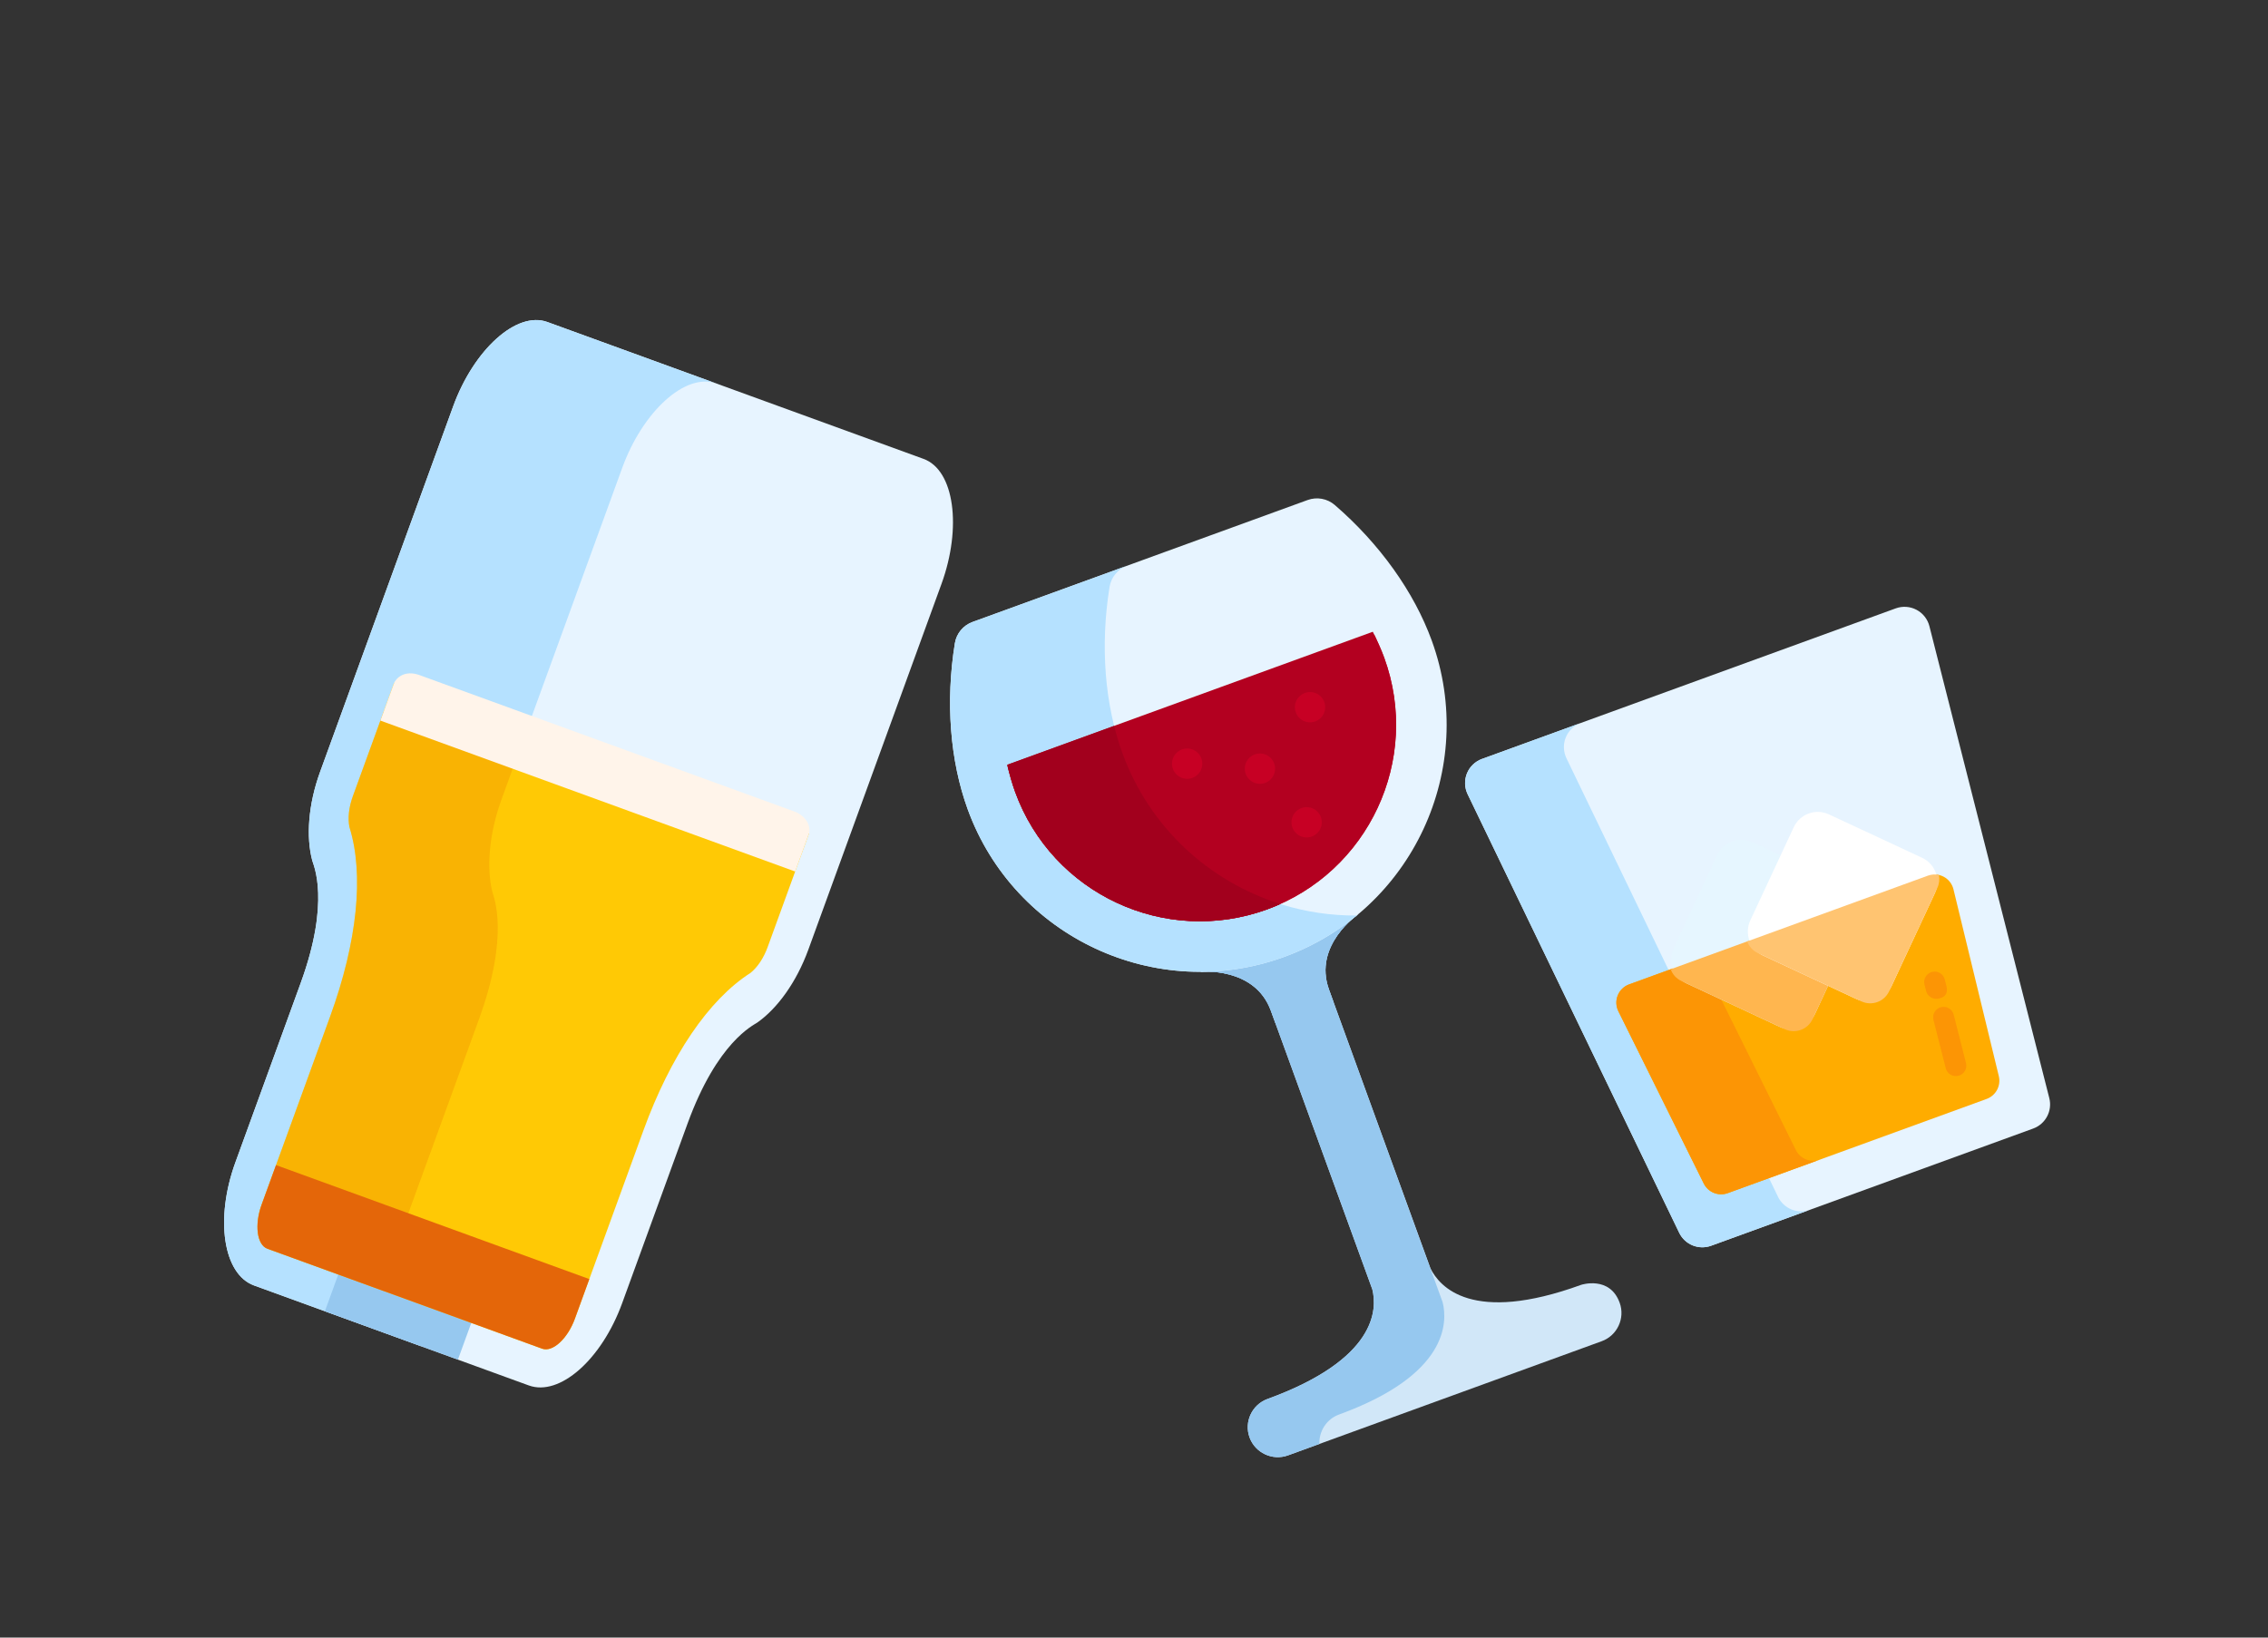 <svg xmlns="http://www.w3.org/2000/svg" width="342" height="247" viewBox="0 0 342 247">
    <rect x="0" y="0" width="342" height="247" fill="#333333" stroke="none"/>
    <g fill="none" fill-rule="evenodd">
        <g>
            <g>
                <g>
                    <g>
                        <path d="M0 0H112.782V185.881H0z" transform="translate(-89 -306) translate(70 147) translate(19 159) rotate(20 -36.202 193.692)"/>
                        <g fill-rule="nonzero">
                            <path fill="#E7F4FF" d="M69.406 0H9.024C4.081 0 .037 7.733.037 16.794v58.693c0 5.254 1.361 9.95 3.467 12.972.426.612 4.677 4.79 4.677 17.919v28.831c0 9.062 4.045 16.475 8.988 16.475h44.093c4.943 0 8.987-7.413 8.987-16.475v-28.831c0-13.129 4.25-17.307 4.677-17.919 2.106-3.022 3.467-7.718 3.467-12.972V16.795C78.393 7.733 74.35 0 69.406 0z" transform="translate(-89 -306) translate(70 147) translate(19 159) rotate(20 -36.202 193.692) translate(16.708 16.708)"/>
                            <path fill="#B5E1FF" d="M35.311 135.21v-28.832c0-13.128-4.25-17.307-4.677-17.918-2.106-3.022-3.467-7.72-3.467-12.973V16.794C27.167 7.733 31.211 0 36.154 0H9.024C4.081 0 .037 7.733.037 16.794v58.693c0 5.254 1.361 9.95 3.467 12.973.426.611 4.677 4.79 4.677 17.918v28.831c0 9.062 4.045 16.475 8.988 16.475h27.13c-4.943 0-8.988-7.413-8.988-16.475z" transform="translate(-89 -306) translate(70 147) translate(19 159) rotate(20 -36.202 193.692) translate(16.708 16.708)"/>
                            <path fill="#96C8EF" d="M39.215 122.945c-5.87 0-10.672 4.802-10.672 10.672v18.067h21.345v-18.067c0-5.87-4.803-10.672-10.673-10.672z" transform="translate(-89 -306) translate(70 147) translate(19 159) rotate(20 -36.202 193.692) translate(16.708 16.708)"/>
                            <path fill="#FFC905" d="M5.935 59.037v18.237c0 1.736.4 3.368 1.102 4.512 4.542 5.95 7.042 15.833 7.042 27.856v30.21c0 3.217 1.415 5.935 3.09 5.935h44.093c1.675 0 3.09-2.717 3.09-5.934v-30.21c0-12.023 2.499-21.907 7.04-27.856.703-1.147 1.104-2.778 1.104-4.513V59.037H5.935z" transform="translate(-89 -306) translate(70 147) translate(19 159) rotate(20 -36.202 193.692) translate(16.708 16.708)"/>
                            <path fill="#F08E00" fill-opacity=".379" d="M5.935 63.483v13.79c0 1.737.4 3.369 1.102 4.513 4.542 5.95 7.042 15.833 7.042 27.856v30.21c0 3.217 1.415 5.935 3.09 5.935h18.693c-.356-1.853-.55-3.852-.55-5.934v-37.468c0-13.756-4.252-18.135-4.678-18.775-2.106-3.167-3.467-8.088-3.467-13.593v-6.534H5.935z" transform="translate(-89 -306) translate(70 147) translate(19 159) rotate(20 -36.202 193.692) translate(16.708 16.708)"/>
                            <path fill="#E46609" d="M14.08 133.488v6.365c0 3.216 1.414 5.934 3.089 5.934h44.093c1.675 0 3.09-2.717 3.09-5.934v-6.365H14.078z" transform="translate(-89 -306) translate(70 147) translate(19 159) rotate(20 -36.202 193.692) translate(16.708 16.708)"/>
                            <path fill="#FFF4EA" d="M69.286 56.64H9.144c-2.443 0-3.21 1.678-3.21 2.54v5.926h66.562v-5.938c0-1.398-1.437-2.528-3.21-2.528z" transform="translate(-89 -306) translate(70 147) translate(19 159) rotate(20 -36.202 193.692) translate(16.708 16.708)"/>
                        </g>
                    </g>
                    <g>
                        <path d="M0 0H112.782V185.881H0z" transform="translate(-89 -306) translate(70 147) translate(19 159) rotate(-20 257.653 -269.258)"/>
                        <g fill-rule="nonzero">
                            <path fill="#D1E7F8" d="M62.425 125.875c-17.516 0-20.18-7.035-20.508-10.109V71.022c0-7.131 7.987-9.154 7.987-9.154h-25.3s7.988 2.023 7.988 9.154v44.735c-.324 3.07-2.976 10.118-20.51 10.118-2.489 0-4.525 2.036-4.525 4.525 0 2.49 2.036 4.526 4.525 4.526h50.345c2.489 0 4.525-2.037 4.525-4.526 0-4.387-4.527-4.525-4.527-4.525z" transform="translate(-89 -306) translate(70 147) translate(19 159) rotate(-20 257.653 -269.258) translate(18.797 33.417)"/>
                            <path fill="#96C8EF" d="M21.428 131.768c17.535 0 20.14-7.497 20.465-10.566l.024-50.18c0-7.131 7.987-9.154 7.987-9.154h-25.3s7.988 2.023 7.988 9.154v44.735c-.324 3.07-2.976 10.118-20.51 10.118-2.489 0-4.525 2.036-4.525 4.525 0 2.49 2.036 4.526 4.525 4.526h5.035c.583-1.826 2.299-3.158 4.311-3.158z" transform="translate(-89 -306) translate(70 147) translate(19 159) rotate(-20 257.653 -269.258) translate(18.797 33.417)"/>
                            <path fill="#96C8EF" d="M41.916 71.022c0-7.131 7.988-9.154 7.988-9.154h-25.3s7.987 2.023 7.987 9.154v1.97c1.534.154 3.09.233 4.663.233 1.574 0 3.13-.08 4.663-.233v-1.97z" transform="translate(-89 -306) translate(70 147) translate(19 159) rotate(-20 257.653 -269.258) translate(18.797 33.417)"/>
                            <path fill="#E7F4FF" d="M67.737 2.641C67.01 1.34 65.636.533 64.145.533H10.363c-1.491 0-2.865.806-3.592 2.108C2.42 10.433.023 19.031.023 26.851c0 20.53 16.702 37.23 37.23 37.23 20.53 0 37.231-16.701 37.231-37.23 0-7.82-2.396-16.418-6.747-24.21z" transform="translate(-89 -306) translate(70 147) translate(19 159) rotate(-20 257.653 -269.258) translate(18.797 33.417)"/>
                            <path fill="#B5E1FF" d="M24.844 26.851c0-7.82 2.397-16.418 6.748-24.21.726-1.301 2.1-2.108 3.591-2.108h-24.82c-1.492 0-2.866.807-3.593 2.108C2.42 10.433.023 19.031.023 26.851c0 20.53 16.701 37.231 37.23 37.231 4.35 0 8.527-.752 12.41-2.13-14.444-5.122-24.819-18.921-24.819-35.1z" transform="translate(-89 -306) translate(70 147) translate(19 159) rotate(-20 257.653 -269.258) translate(18.797 33.417)"/>
                            <path fill="#D10026" d="M7.89 22.803c-.165 1.812-.247 3.161-.247 4.048 0 16.328 13.283 29.611 29.61 29.611 16.329 0 29.612-13.283 29.612-29.61 0-.833-.073-2.099-.218-3.798L7.89 22.803z" transform="translate(-89 -306) translate(70 147) translate(19 159) rotate(-20 257.653 -269.258) translate(18.797 33.417)"/>
                            <path fill="#C20023" d="M7.643 26.851c8.855 19.741 18.726 29.611 29.61 29.611.735 0 1.463-.027 2.184-.08-5.91-4.541-10.774-14.385-14.593-29.53H7.643z" transform="translate(-89 -306) translate(70 147) translate(19 159) rotate(-20 257.653 -269.258) translate(18.797 33.417)"/>
                            <path fill="#B30020" d="M7.643 26.851c0 16.328 13.283 29.611 29.61 29.611 16.329 0 29.612-13.283 29.612-29.61 0-1.408-.095-2.84-.28-4.287H7.924c-.184 1.447-.28 2.879-.28 4.286z" transform="translate(-89 -306) translate(70 147) translate(19 159) rotate(-20 257.653 -269.258) translate(18.797 33.417)"/>
                            <path fill="#A2001D" d="M7.923 22.564c-.184 1.447-.28 2.88-.28 4.287 0 16.327 13.284 29.61 29.611 29.61.735 0 1.462-.027 2.183-.08-8.865-6.81-14.592-17.512-14.592-29.53 0-1.407.08-2.839.233-4.287H7.923z" transform="translate(-89 -306) translate(70 147) translate(19 159) rotate(-20 257.653 -269.258) translate(18.797 33.417)"/>
                            <path fill="#C70024" d="M43.53 38.435c-.6 0-1.188-.244-1.615-.67-.426-.427-.67-1.016-.67-1.616 0-.603.244-1.192.67-1.618.427-.424 1.015-.668 1.616-.668.603 0 1.192.244 1.618.668.424.427.667 1.015.667 1.618 0 .6-.243 1.189-.667 1.615-.426.427-1.015.671-1.618.671zM53.8 32.308c-.601 0-1.19-.244-1.616-.671-.427-.427-.67-1.015-.67-1.615 0-.604.243-1.192.67-1.619.426-.423 1.015-.667 1.615-.667.604 0 1.192.244 1.618.667.424.427.668 1.015.668 1.619 0 .6-.244 1.188-.668 1.615-.426.427-1.014.67-1.618.67zM33.473 33.971c-.6 0-1.189-.244-1.616-.67-.426-.427-.67-1.015-.67-1.616 0-.603.244-1.192.67-1.618.427-.423 1.015-.667 1.616-.667.603 0 1.192.244 1.618.667.424.427.667 1.015.667 1.618 0 .6-.243 1.189-.667 1.616-.426.426-1.015.67-1.618.67zM47.379 48.446c-.6 0-1.189-.243-1.616-.67-.426-.427-.67-1.015-.67-1.616 0-.603.244-1.191.67-1.618.427-.423 1.015-.667 1.616-.667.603 0 1.192.244 1.618.667.424.427.667 1.015.667 1.618 0 .6-.243 1.19-.667 1.616-.427.427-1.015.67-1.618.67z" transform="translate(-89 -306) translate(70 147) translate(19 159) rotate(-20 257.653 -269.258) translate(18.797 33.417)"/>
                        </g>
                    </g>
                    <g>
                        <path d="M0 0H112.782V185.881H0z" transform="translate(-89 -306) translate(70 147) translate(19 159) rotate(-20 197.706 -466.077)"/>
                        <g fill-rule="nonzero">
                            <path fill="#E7F4FF" d="M73.83 1.825c-.733-.811-1.777-1.274-2.87-1.274H4.561c-1.094 0-2.137.463-2.871 1.274-.734.812-1.09 1.896-.98 2.985l7.356 73.074c.199 1.978 1.864 3.483 3.852 3.483h51.684c1.989 0 3.653-1.505 3.853-3.483L74.812 4.81c.109-1.089-.248-2.173-.981-2.985z" transform="translate(-89 -306) translate(70 147) translate(19 159) rotate(-20 197.706 -466.077) translate(18.797 87.72)"/>
                            <path fill="#B5E1FF" d="M23.923 77.884L16.567 4.81c-.11-1.089.247-2.173.98-2.985.734-.811 1.778-1.274 2.872-1.274H4.562c-1.094 0-2.137.463-2.871 1.274C.957 2.637.6 3.721.71 4.81l7.355 73.074c.2 1.978 1.864 3.484 3.852 3.484h15.857c-1.988 0-3.653-1.506-3.852-3.484z" transform="translate(-89 -306) translate(70 147) translate(19 159) rotate(-20 197.706 -466.077) translate(18.797 87.72)"/>
                            <path fill="#FFAC00" d="M63.909 41.057c-.555-.614-1.345-.964-2.173-.964h-47.95c-.829 0-1.618.35-2.174.964-.555.614-.825 1.435-.742 2.259l3.212 28.818c.15 1.497 1.41 2.636 2.915 2.636h41.527c1.504 0 2.764-1.139 2.915-2.636l3.212-28.818c.083-.824-.187-1.645-.742-2.259z" transform="translate(-89 -306) translate(70 147) translate(19 159) rotate(-20 197.706 -466.077) translate(18.797 87.72)"/>
                            <path fill="#FC9505" d="M28.859 72.134l-3.212-28.818c-.083-.824.186-1.645.742-2.259.556-.614 1.345-.964 2.173-.964H13.786c-.829 0-1.618.35-2.173.964-.556.614-.825 1.435-.743 2.259l3.212 28.818c.15 1.497 1.41 2.637 2.915 2.637h14.777c-1.505 0-2.765-1.14-2.915-2.637z" transform="translate(-89 -306) translate(70 147) translate(19 159) rotate(-20 197.706 -466.077) translate(18.797 87.72)"/>
                            <path fill="#E6F6FF" d="M32.936 53.88L21.973 42.917c-1.553-1.553-1.553-4.095 0-5.648l10.963-10.964c1.553-1.553 4.095-1.553 5.648 0L49.547 37.27c1.554 1.553 1.554 4.095 0 5.648L38.584 53.88c-1.553 1.553-4.095 1.553-5.648 0z" transform="translate(-89 -306) translate(70 147) translate(19 159) rotate(-20 197.706 -466.077) translate(18.797 87.72)"/>
                            <path fill="#FFB64F" d="M51.031 40.56c-.468-.3-1.014-.467-1.58-.467h-29c0 .803.304 1.606.913 2.215l12.18 12.18c1.218 1.219 3.213 1.219 4.432 0l12.18-12.18c.49-.49.78-1.107.875-1.748z" transform="translate(-89 -306) translate(70 147) translate(19 159) rotate(-20 197.706 -466.077) translate(18.797 87.72)"/>
                            <path fill="#FFF" d="M45.222 53.88L34.259 42.917c-1.554-1.553-1.554-4.095 0-5.648l10.963-10.964c1.553-1.553 4.095-1.553 5.648 0L61.833 37.27c1.553 1.553 1.553 4.095 0 5.648L50.87 53.88c-1.553 1.553-4.095 1.553-5.648 0z" transform="translate(-89 -306) translate(70 147) translate(19 159) rotate(-20 197.706 -466.077) translate(18.797 87.72)"/>
                            <path fill="#FFC471" d="M63.317 40.56c-.468-.3-1.014-.467-1.581-.467h-29c0 .803.305 1.606.914 2.215l12.18 12.18c1.218 1.219 3.213 1.219 4.432 0l12.18-12.18c.49-.49.78-1.107.875-1.748z" transform="translate(-89 -306) translate(70 147) translate(19 159) rotate(-20 197.706 -466.077) translate(18.797 87.72)"/>
                            <path fill="#FC9505" d="M56.937 58.078c-.863-.113-1.498-.86-1.41-1.727l.1-.993c.087-.867.858-1.497 1.726-1.41.866.086 1.497.86 1.41 1.725l-.1.994c-.082.812-.442 1.579-1.726 1.41zM55.893 70.041c-.053 0-.106-.003-.16-.008-.866-.087-1.498-.86-1.41-1.726l.753-7.487c.088-.866.86-1.497 1.727-1.41.866.087 1.498.86 1.41 1.726l-.753 7.486c-.082.813-.767 1.419-1.567 1.419z" transform="translate(-89 -306) translate(70 147) translate(19 159) rotate(-20 197.706 -466.077) translate(18.797 87.72)"/>
                        </g>
                    </g>
                </g>
            </g>
        </g>
    </g>
</svg>
